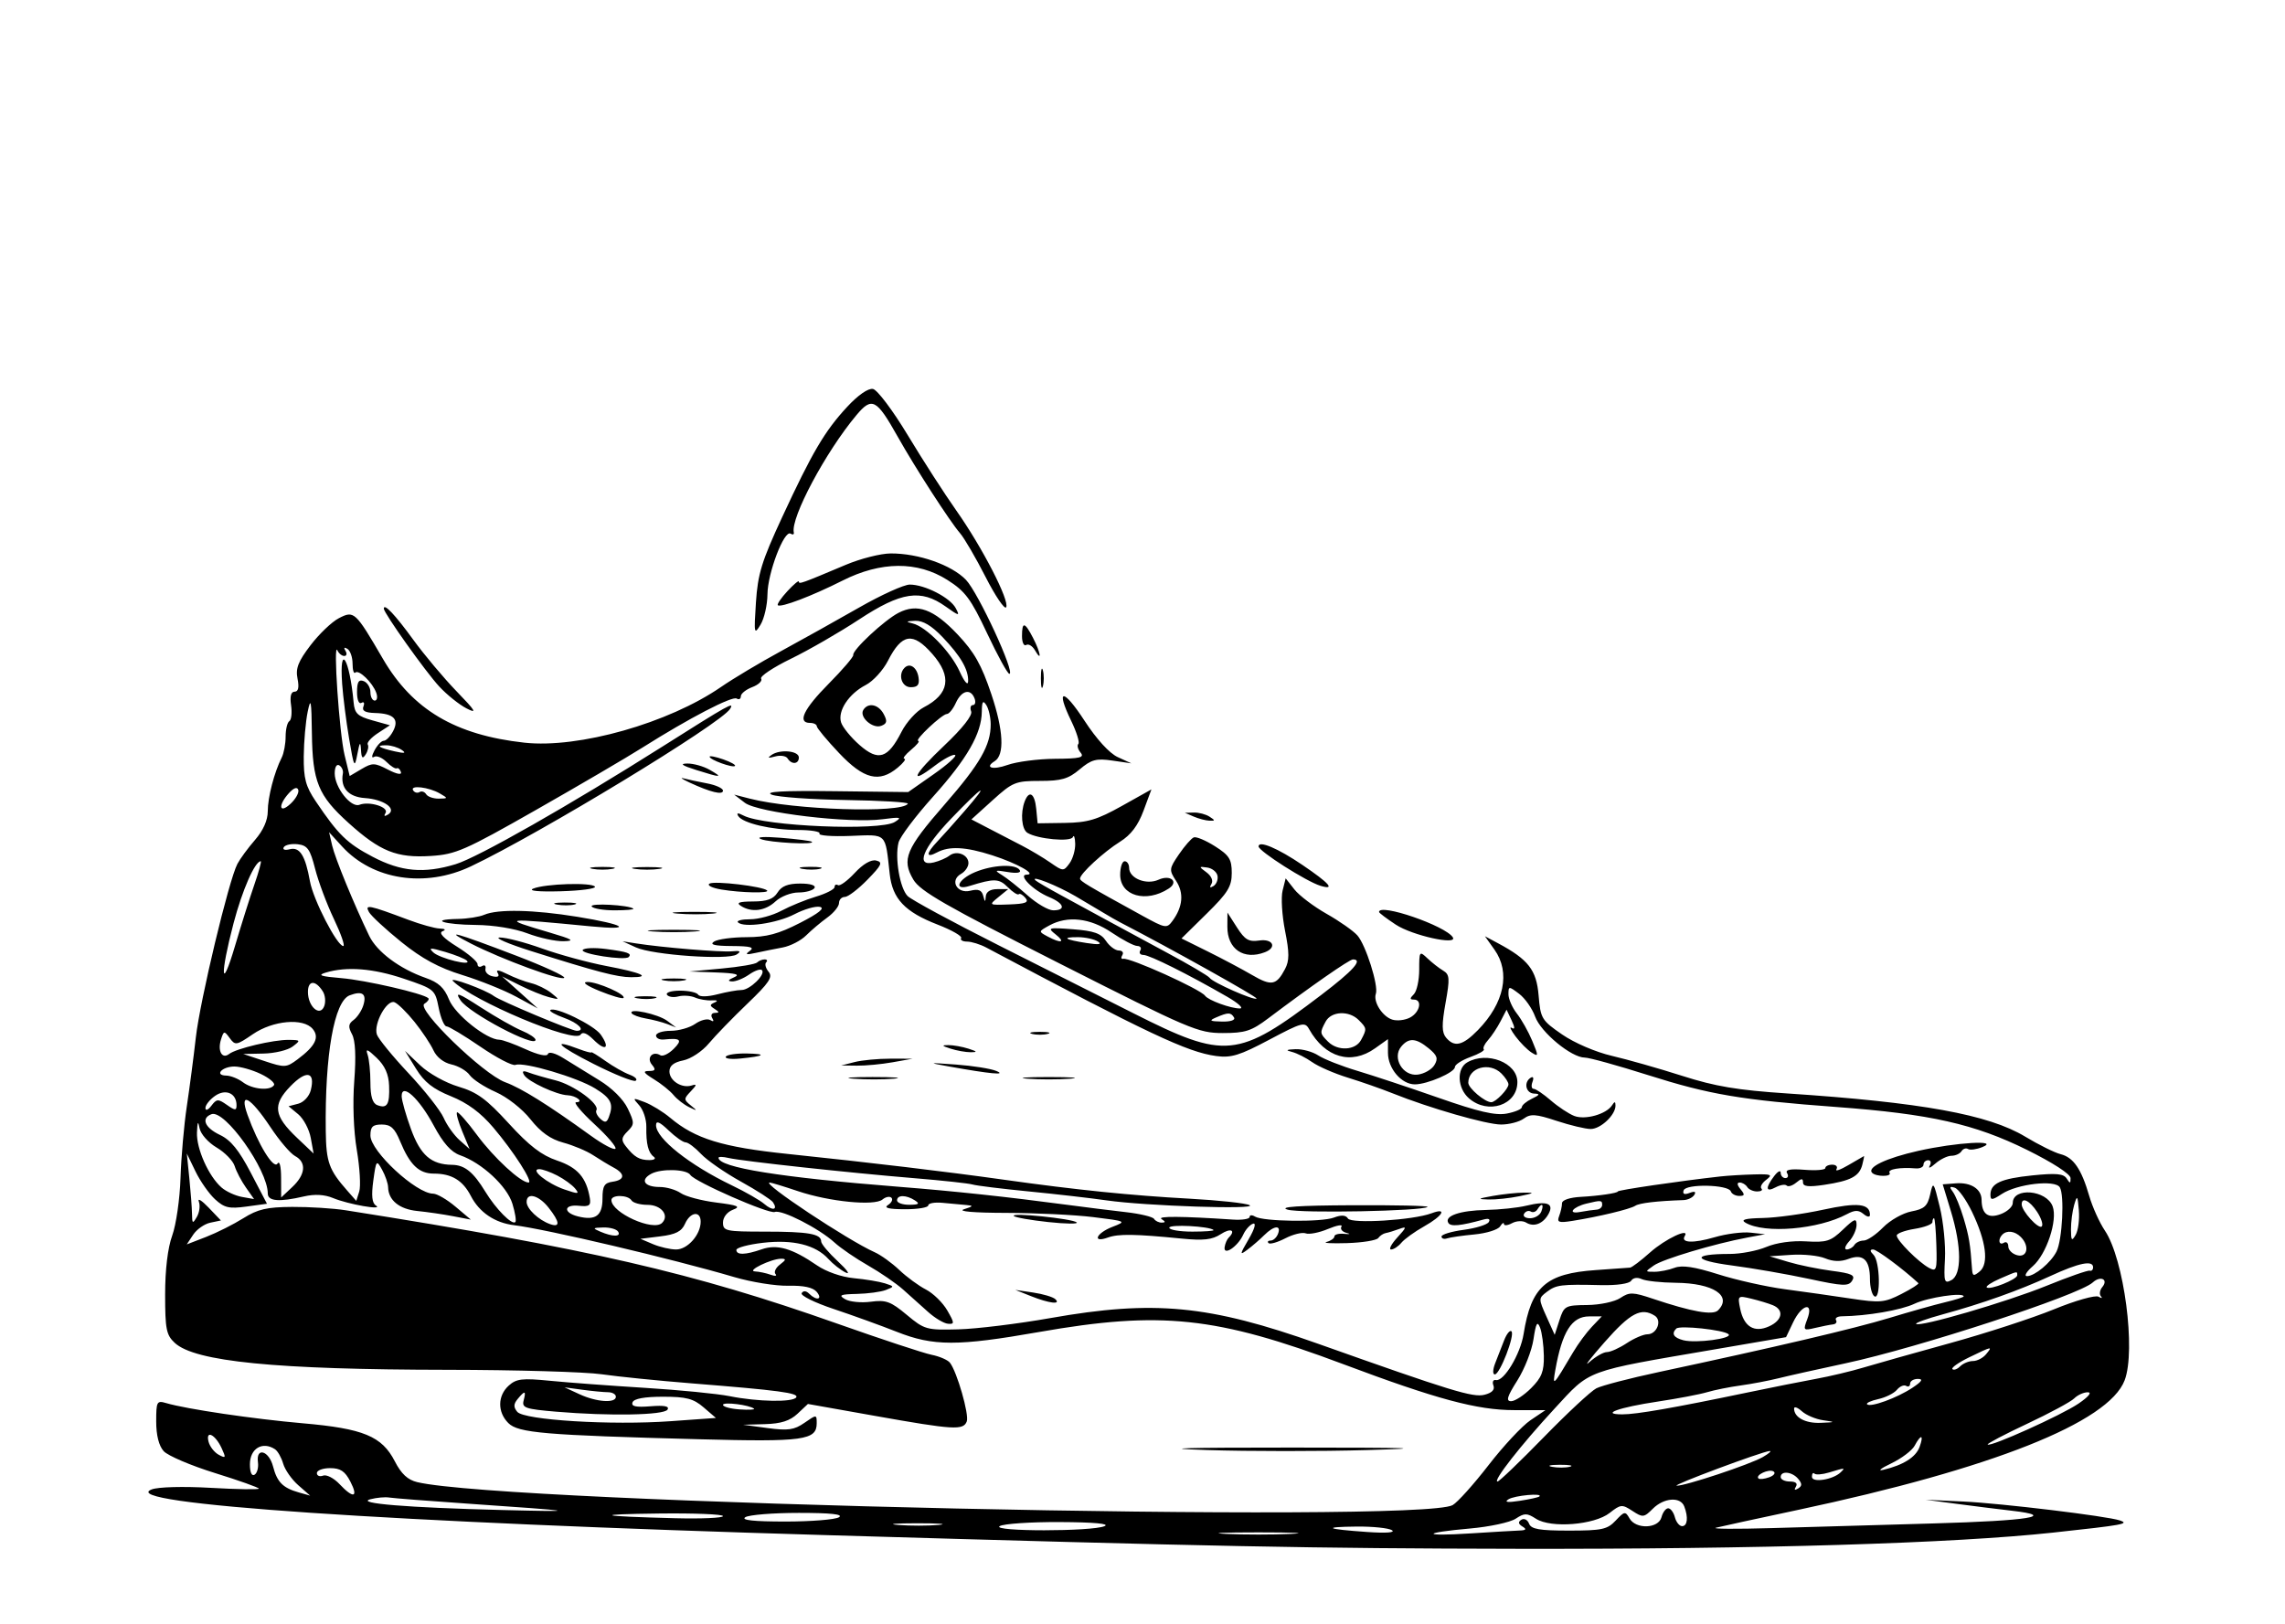 <svg id="svg" version="1.1" width="512" height="364" fill="#ffff" xmlns="http://www.w3.org/2000/svg"><path d="M189.834 91.163 C 184.795 96.600,182.021 101.306,175.252 115.905 C 170.670 125.787,169.803 128.608,169.382 135.000 C 168.918 142.037,168.982 142.346,170.408 140.000 C 171.245 138.625,171.945 135.558,171.965 133.185 C 172.004 128.427,175.707 118.701,177.142 119.588 C 177.641 119.896,177.967 119.778,177.866 119.324 C 177.131 116.025,185.021 101.240,191.892 93.041 C 195.391 88.864,196.382 89.381,201.156 97.867 C 205.120 104.911,212.829 116.850,215.126 119.500 C 216.079 120.600,218.651 125.009,220.841 129.298 C 223.030 133.588,225.102 136.644,225.444 136.090 C 226.301 134.705,220.092 122.644,214.291 114.425 C 211.656 110.691,206.769 103.106,203.431 97.568 C 200.064 91.982,196.582 87.351,195.608 87.163 C 194.544 86.958,192.273 88.531,189.834 91.163 M189.500 126.579 C 179.551 130.777,179.000 130.974,179.000 130.329 C 179.000 129.988,177.850 130.949,176.445 132.465 C 175.039 133.982,174.069 135.402,174.289 135.622 C 174.905 136.238,181.944 133.562,188.774 130.114 C 197.392 125.764,205.574 125.710,212.275 129.959 C 216.297 132.510,217.529 134.167,221.199 141.959 C 223.540 146.932,225.775 151.000,226.165 151.000 C 227.600 151.000,219.214 132.832,216.444 129.942 C 213.245 126.603,205.787 123.987,199.568 124.024 C 197.331 124.037,192.800 125.187,189.500 126.579 M192.500 136.149 C 187.550 138.978,179.675 143.373,175.000 145.916 C 170.325 148.458,164.287 152.065,161.583 153.932 C 149.819 162.052,129.651 167.769,117.500 166.428 C 102.021 164.721,92.447 159.050,85.809 147.657 C 79.612 137.023,79.340 136.773,75.922 138.540 C 74.362 139.347,71.511 142.070,69.586 144.591 C 66.808 148.230,66.205 149.777,66.668 152.088 C 67.060 154.050,66.846 155.000,66.012 155.000 C 65.200 155.000,64.927 156.050,65.220 158.044 C 65.465 159.718,65.292 161.320,64.833 161.603 C 64.375 161.886,64.000 163.448,64.000 165.073 C 64.000 166.698,63.605 168.809,63.123 169.764 C 61.450 173.074,60.000 178.657,60.000 181.786 C 60.000 183.810,58.983 186.101,57.147 188.215 C 55.577 190.022,53.798 192.444,53.193 193.597 C 51.266 197.271,44.820 224.198,43.880 232.500 C 43.382 236.900,42.467 243.875,41.847 248.000 C 41.227 252.125,40.598 259.325,40.449 264.000 C 40.299 268.675,39.462 274.469,38.589 276.876 C 37.587 279.634,37.000 284.517,37.000 290.087 C 37.000 297.833,37.264 299.168,39.145 300.920 C 43.667 305.134,61.735 306.920,100.307 306.966 C 115.601 306.985,131.126 307.434,134.807 307.965 C 138.488 308.495,147.575 309.414,155.000 310.005 C 174.515 311.560,179.018 312.162,178.417 313.135 C 177.712 314.275,169.776 314.137,163.500 312.876 C 160.750 312.324,152.200 311.483,144.500 311.008 C 136.800 310.532,127.233 309.820,123.240 309.426 C 117.009 308.810,115.698 308.963,113.990 310.509 C 111.478 312.782,111.438 316.438,113.899 318.899 C 116.114 321.114,121.960 321.610,156.706 322.530 C 180.069 323.148,183.000 322.747,183.000 318.935 C 183.000 316.962,182.970 316.961,180.250 318.851 C 177.960 320.442,176.580 320.638,172.000 320.022 L 166.500 319.282 171.436 319.141 C 175.003 319.039,177.017 318.393,178.702 316.810 L 181.033 314.620 196.266 317.328 C 213.707 320.428,215.850 320.555,216.624 318.537 C 217.202 317.032,214.433 307.385,212.845 305.371 C 212.356 304.749,210.508 303.952,208.738 303.598 C 206.969 303.244,197.417 300.089,187.511 296.586 C 155.332 285.210,132.114 279.856,77.473 271.216 C 74.708 270.779,69.308 270.439,65.473 270.461 C 59.807 270.493,57.754 270.969,54.518 273.000 C 52.327 274.375,48.580 276.257,46.190 277.183 L 41.845 278.865 43.292 276.683 C 44.088 275.482,45.810 274.275,47.119 274.000 L 49.500 273.500 46.721 270.593 C 45.193 268.994,44.218 268.404,44.555 269.282 C 44.892 270.160,44.693 271.693,44.114 272.689 C 43.172 274.308,43.057 274.235,43.022 272.000 C 43.000 270.625,42.730 267.025,42.422 264.000 L 41.861 258.500 43.799 262.500 C 44.864 264.700,46.840 267.515,48.188 268.755 C 50.267 270.667,51.341 270.915,55.230 270.382 L 59.820 269.753 56.200 262.824 C 53.542 257.734,51.708 255.481,49.291 254.334 C 45.871 252.711,45.000 250.598,47.375 249.686 C 50.341 248.548,60.000 262.134,60.000 267.445 C 60.000 269.197,62.549 269.406,68.118 268.111 C 70.499 267.558,72.722 267.681,74.618 268.472 C 78.014 269.888,86.072 271.300,84.244 270.159 C 83.359 269.606,83.182 267.952,83.646 264.570 C 84.277 259.959,84.357 259.861,85.617 262.133 C 86.338 263.435,86.945 265.201,86.965 266.059 C 87.031 268.975,89.491 270.976,93.500 271.376 C 95.700 271.595,99.300 272.119,101.500 272.541 L 105.500 273.307 102.059 270.404 C 100.166 268.807,97.916 267.497,97.059 267.494 C 93.252 267.480,83.000 257.980,83.000 254.467 C 83.000 252.489,83.506 252.000,85.551 252.000 C 87.557 252.000,88.433 252.801,89.651 255.750 C 91.842 261.057,93.871 263.000,97.221 263.000 C 101.201 263.000,103.696 264.511,105.510 268.020 C 107.410 271.693,110.874 274.033,115.194 274.561 C 122.422 275.445,150.609 282.087,164.500 286.180 C 168.350 287.315,173.810 288.192,176.634 288.129 C 180.079 288.052,182.175 288.506,183.006 289.507 C 184.421 291.213,182.962 291.562,181.313 289.913 C 180.638 289.238,180.000 289.190,179.632 289.787 C 179.305 290.315,182.517 291.908,186.769 293.326 C 191.021 294.744,197.398 297.051,200.940 298.452 C 209.133 301.694,214.547 301.702,232.803 298.500 C 260.103 293.711,272.540 295.026,301.000 305.708 C 321.889 313.548,331.003 316.000,339.260 316.000 L 346.296 316.000 342.934 318.265 C 341.085 319.511,336.855 324.043,333.535 328.337 C 330.214 332.630,326.597 336.656,325.498 337.284 C 318.235 341.435,113.602 336.900,93.500 332.143 C 91.359 331.636,89.917 330.298,88.462 327.466 C 85.574 321.846,81.431 320.134,67.861 318.951 C 56.806 317.987,41.796 315.770,37.250 314.430 C 35.138 313.807,35.000 314.060,35.000 318.555 C 35.000 321.634,35.599 324.005,36.679 325.198 C 37.602 326.218,42.777 328.426,48.179 330.104 C 53.581 331.782,58.000 333.353,58.000 333.595 C 58.000 333.837,53.163 333.757,47.250 333.418 C 41.085 333.063,35.434 333.212,34.000 333.766 C 25.704 336.972,87.071 341.135,185.000 344.009 C 272.154 346.566,293.899 346.996,340.000 347.076 C 394.454 347.169,437.693 345.863,460.000 343.451 C 475.828 341.740,477.236 341.484,475.000 340.722 C 472.152 339.751,448.475 336.887,440.000 336.487 L 431.500 336.087 438.500 337.013 C 442.350 337.522,447.869 338.211,450.764 338.543 C 461.135 339.734,454.658 340.788,433.260 341.393 C 421.292 341.732,404.975 342.202,397.000 342.437 C 389.025 342.673,383.400 342.635,384.500 342.353 C 385.600 342.072,393.899 340.269,402.942 338.348 C 446.366 329.121,472.481 318.755,476.068 309.320 C 478.629 302.585,475.935 282.158,471.646 275.782 C 470.432 273.977,468.850 270.475,468.133 268.000 C 466.383 261.968,464.598 259.367,461.711 258.642 C 460.389 258.310,456.815 256.539,453.770 254.705 C 445.538 249.748,430.544 247.030,400.416 245.032 C 389.308 244.296,384.342 243.463,376.916 241.089 C 371.737 239.434,364.652 237.419,361.172 236.611 C 357.561 235.772,352.776 233.716,350.026 231.821 C 345.429 228.652,345.187 228.251,344.757 223.078 C 344.282 217.350,342.458 215.011,335.613 211.351 L 332.727 209.807 334.863 212.808 C 338.493 217.906,337.077 224.783,331.148 230.849 C 327.752 234.323,325.876 234.761,324.013 232.516 C 323.058 231.365,323.033 229.622,323.903 224.766 C 324.896 219.222,324.833 218.385,323.351 217.500 C 322.429 216.950,320.849 215.713,319.838 214.750 C 318.068 213.064,318.000 213.158,318.000 217.300 C 318.000 219.665,317.460 222.140,316.800 222.800 C 315.867 223.733,315.867 224.000,316.800 224.000 C 318.758 224.000,318.166 226.841,315.962 228.020 C 314.841 228.620,313.041 228.830,311.961 228.488 C 309.743 227.784,307.658 224.496,308.288 222.695 C 308.920 220.887,306.030 211.754,304.153 209.628 C 303.244 208.598,300.135 206.416,297.245 204.780 C 294.356 203.143,291.111 200.685,290.036 199.318 L 288.080 196.832 287.390 199.583 C 287.010 201.096,287.257 205.139,287.938 208.567 C 288.923 213.522,288.924 215.282,287.939 217.150 C 286.001 220.827,284.903 221.027,280.556 218.493 C 278.325 217.193,273.854 214.817,270.620 213.214 L 264.739 210.299 270.370 204.758 C 275.138 200.065,276.000 198.666,276.000 195.623 C 276.000 192.560,275.446 191.677,272.250 189.648 C 270.188 188.339,268.050 187.439,267.500 187.649 C 266.950 187.859,265.454 189.564,264.175 191.437 C 261.951 194.695,261.923 194.953,263.535 197.414 C 265.314 200.128,265.040 203.197,262.739 206.343 C 261.448 208.108,261.156 208.058,255.945 205.194 C 243.443 198.323,242.016 197.471,242.008 196.876 C 241.994 195.804,247.338 190.884,250.978 188.617 C 253.401 187.107,254.994 185.001,256.229 181.676 L 258.001 176.901 251.367 180.612 C 245.832 183.707,243.717 184.337,238.616 184.411 L 232.500 184.500 232.187 181.250 C 231.853 177.785,230.606 176.978,229.607 179.582 C 228.606 182.190,228.919 185.832,230.213 186.632 C 232.476 188.030,239.919 188.729,240.392 187.587 C 240.640 186.989,240.878 187.651,240.921 189.059 C 240.964 190.466,240.388 192.454,239.640 193.477 C 238.320 195.283,238.198 195.279,235.390 193.326 C 233.801 192.221,230.925 190.503,229.000 189.509 C 227.075 188.516,223.737 186.785,221.583 185.664 L 217.666 183.626 222.430 179.313 C 226.898 175.268,227.555 175.000,233.020 175.000 C 237.829 175.000,239.384 174.548,241.922 172.412 C 244.546 170.204,245.623 169.915,249.249 170.442 L 253.500 171.059 250.455 169.664 C 248.588 168.809,245.704 165.650,243.000 161.500 C 238.228 154.175,236.471 154.210,240.029 161.559 C 241.239 164.059,241.956 166.377,241.623 166.710 C 241.290 167.043,241.519 167.920,242.131 168.658 C 243.044 169.758,242.005 170.008,236.372 170.044 C 232.593 170.068,227.813 170.690,225.750 171.426 C 222.444 172.606,220.512 172.038,222.871 170.580 C 225.127 169.185,224.858 163.675,222.138 155.580 C 219.910 148.949,218.321 146.139,214.546 142.151 C 209.177 136.481,205.533 135.154,201.323 137.337 C 198.131 138.992,190.938 145.699,191.189 146.786 C 191.279 147.179,188.799 150.078,185.677 153.229 C 180.066 158.891,178.586 162.000,181.500 162.000 C 182.325 162.000,183.009 162.338,183.020 162.750 C 183.030 163.162,185.274 165.863,188.005 168.750 C 193.560 174.622,197.000 175.482,201.139 172.033 C 202.438 170.952,203.113 170.052,202.639 170.033 C 202.166 170.015,202.841 169.115,204.139 168.033 C 205.438 166.952,206.167 166.052,205.759 166.033 C 204.730 165.987,211.092 160.000,212.170 160.000 C 212.650 160.000,213.555 158.875,214.182 157.500 C 215.455 154.705,217.486 154.219,218.362 156.500 C 218.678 157.325,218.515 158.000,218.000 158.000 C 217.485 158.000,217.309 158.642,217.610 159.427 C 217.950 160.311,215.657 163.218,211.570 167.084 C 204.636 173.642,203.472 176.166,209.502 171.566 C 211.459 170.074,213.479 168.999,213.991 169.177 C 214.504 169.354,212.353 171.300,209.212 173.500 L 203.500 177.500 187.000 177.300 C 175.420 177.160,171.221 177.393,172.919 178.081 C 174.250 178.620,181.738 179.160,189.561 179.280 C 197.383 179.401,203.619 179.775,203.418 180.111 C 202.117 182.292,177.888 181.509,168.000 178.967 L 164.500 178.067 166.900 179.901 C 169.790 182.109,190.428 184.572,197.775 183.585 C 201.803 183.044,202.205 183.135,200.500 184.199 C 197.202 186.257,171.237 185.163,166.629 182.772 C 165.341 182.103,164.963 182.131,165.415 182.863 C 166.413 184.478,172.873 185.988,178.809 185.994 C 181.729 185.997,183.894 186.363,183.620 186.807 C 183.345 187.250,186.462 187.484,190.546 187.325 C 198.854 187.003,198.323 186.489,199.356 195.848 C 199.971 201.417,202.742 204.349,210.079 207.194 C 213.254 208.425,215.633 209.785,215.366 210.216 C 215.100 210.647,215.696 211.003,216.691 211.006 C 217.686 211.010,219.625 211.611,221.000 212.342 C 257.271 231.632,266.046 235.774,272.493 236.648 C 275.866 237.105,277.752 236.526,284.404 232.995 C 291.745 229.098,292.381 228.929,293.325 230.616 C 296.906 237.016,302.765 238.728,308.096 234.932 L 311.000 232.864 311.000 235.932 C 311.000 239.455,314.025 243.000,317.032 243.000 C 319.822 243.000,326.000 240.324,326.000 239.116 C 326.000 238.573,327.564 237.564,329.475 236.873 C 331.386 236.182,332.735 235.402,332.473 235.139 C 332.210 234.877,332.640 233.950,333.429 233.079 C 334.217 232.208,335.472 230.318,336.219 228.879 L 337.576 226.263 338.695 228.633 C 339.466 230.268,339.479 230.796,338.736 230.337 C 338.143 229.970,338.523 230.827,339.579 232.240 C 340.636 233.653,342.259 235.287,343.186 235.873 C 344.754 236.863,344.764 236.679,343.325 233.235 C 342.474 231.199,340.928 228.453,339.889 227.132 C 338.850 225.811,338.000 223.870,338.000 222.818 C 338.000 220.968,338.077 220.964,340.387 222.703 C 341.700 223.691,343.313 225.987,343.972 227.805 C 345.253 231.341,352.103 237.000,355.102 237.000 C 356.092 237.000,362.437 238.755,369.202 240.899 C 383.086 245.301,390.069 246.486,411.500 248.074 C 432.471 249.628,442.470 251.880,454.211 257.692 C 459.973 260.545,463.932 263.110,463.946 264.000 C 463.966 265.256,463.825 265.273,463.084 264.102 C 462.392 263.009,460.710 262.856,455.393 263.401 C 448.324 264.125,446.000 265.198,446.000 267.737 C 446.000 269.015,446.366 268.990,448.545 267.563 C 451.995 265.302,460.464 264.324,461.538 266.062 C 462.619 267.810,462.101 277.918,460.800 280.470 C 459.527 282.968,455.954 285.948,454.194 285.978 C 453.476 285.990,454.054 284.987,455.479 283.750 C 458.561 281.073,461.095 273.447,459.936 270.338 C 458.556 266.636,451.000 266.006,451.000 269.592 C 451.000 270.394,449.800 271.506,448.333 272.064 C 445.479 273.149,444.046 272.089,444.015 268.872 C 443.993 266.451,441.615 264.921,438.270 265.176 L 435.305 265.402 437.145 271.451 C 439.545 279.342,439.588 285.614,437.250 286.869 C 435.665 287.720,435.529 287.276,435.805 282.154 C 435.973 279.044,435.455 273.800,434.653 270.500 C 433.260 264.766,433.164 264.640,432.491 267.659 C 431.908 270.274,431.186 270.930,428.298 271.472 C 426.379 271.832,423.517 273.448,421.938 275.063 C 420.359 276.678,418.404 278.000,417.593 278.000 C 416.782 278.000,415.840 278.450,415.500 279.000 C 415.160 279.550,414.389 280.000,413.786 280.000 C 413.183 280.000,413.435 279.177,414.345 278.171 C 415.255 277.165,416.000 275.506,416.000 274.484 C 416.000 272.908,415.535 273.071,412.933 275.563 C 410.216 278.164,409.273 278.464,404.683 278.184 C 401.548 277.993,398.031 278.487,395.782 279.434 C 393.737 280.295,390.062 281.000,387.614 281.000 C 378.991 281.000,379.204 282.420,388.000 283.574 C 392.675 284.187,400.458 285.540,405.296 286.579 C 413.014 288.238,414.205 288.288,415.015 286.985 C 415.773 285.765,414.957 285.372,410.451 284.784 C 407.433 284.390,403.060 283.495,400.732 282.796 L 396.500 281.525 401.396 281.202 C 404.089 281.024,407.494 281.376,408.962 281.984 C 410.763 282.730,412.465 282.774,414.189 282.118 C 417.465 280.873,419.000 282.315,419.000 286.641 C 419.000 288.424,419.450 290.160,420.000 290.500 C 421.450 291.396,421.262 282.662,419.800 281.200 C 418.981 280.381,418.951 280.000,419.705 280.000 C 420.551 280.000,426.435 284.374,429.847 287.539 C 430.038 287.716,428.328 288.812,426.048 289.975 C 422.252 291.912,421.295 291.999,414.701 291.001 C 410.741 290.402,404.094 289.459,399.930 288.906 C 395.767 288.352,389.033 286.845,384.967 285.555 C 379.660 283.873,376.910 283.464,375.222 284.106 C 373.928 284.598,371.899 285.000,370.712 285.000 C 368.566 285.000,368.565 284.993,370.578 283.583 C 372.621 282.152,384.131 278.713,391.500 277.333 L 395.500 276.584 392.218 276.226 C 390.412 276.029,386.801 276.494,384.192 277.259 C 379.436 278.653,376.545 278.545,377.495 277.008 C 378.739 274.995,373.140 277.631,369.747 280.655 C 367.683 282.495,365.658 284.031,365.247 284.068 C 364.836 284.106,361.400 284.352,357.611 284.614 C 346.383 285.394,343.095 288.301,341.391 298.957 C 340.666 303.493,336.965 309.641,335.188 309.262 C 334.574 309.131,334.322 309.675,334.627 310.470 C 334.994 311.426,334.314 312.134,332.625 312.558 C 330.022 313.211,325.227 311.742,295.375 301.140 C 270.890 292.445,258.600 291.266,235.342 295.377 C 228.106 296.656,218.837 297.792,214.745 297.900 C 207.599 298.089,207.142 297.960,203.169 294.641 C 199.589 291.650,198.510 291.256,195.135 291.709 C 192.991 291.996,190.396 291.743,189.368 291.146 C 187.815 290.244,188.258 290.044,192.000 289.960 C 194.475 289.905,197.400 289.508,198.500 289.078 C 200.440 288.319,200.433 288.275,198.266 287.586 C 197.038 287.195,193.909 286.677,191.314 286.433 C 188.549 286.174,185.125 284.981,183.047 283.551 C 177.512 279.745,174.124 278.761,170.683 279.961 C 167.016 281.239,165.000 281.288,165.000 280.098 C 165.000 279.602,167.679 278.885,170.954 278.505 C 177.694 277.723,182.764 278.976,185.618 282.130 C 186.641 283.261,188.383 284.626,189.489 285.164 C 190.595 285.702,189.813 284.580,187.750 282.670 C 185.688 280.759,184.000 278.750,184.000 278.205 C 184.000 276.500,181.146 276.000,171.418 276.000 C 162.617 276.000,162.000 275.867,162.000 273.968 C 162.000 272.779,162.933 271.583,164.250 271.086 C 166.068 270.400,165.347 270.092,160.500 269.483 C 157.200 269.069,153.612 268.116,152.527 267.365 C 151.443 266.614,149.332 266.000,147.837 266.000 C 144.367 266.000,143.355 264.416,145.940 263.032 C 148.199 261.823,153.878 261.994,154.683 263.295 C 155.616 264.806,172.268 272.111,173.606 271.598 C 175.163 271.000,183.529 275.281,187.000 278.451 C 188.375 279.707,191.750 282.018,194.500 283.585 C 197.250 285.153,200.779 287.575,202.342 288.968 C 203.905 290.361,206.434 292.625,207.962 294.000 C 209.490 295.375,211.487 296.565,212.400 296.644 C 213.910 296.775,213.896 296.502,212.246 293.644 C 211.248 291.915,209.097 289.813,207.466 288.973 C 205.835 288.133,203.150 286.162,201.500 284.592 C 199.850 283.022,197.369 281.234,195.986 280.619 C 190.005 277.957,170.484 265.000,172.455 265.000 C 172.789 265.000,175.643 265.869,178.795 266.931 C 185.831 269.301,195.937 270.297,197.742 268.799 C 198.460 268.203,199.362 268.029,199.745 268.412 C 200.128 268.795,199.780 269.527,198.971 270.039 C 197.954 270.682,199.120 270.974,202.750 270.985 C 205.637 270.993,208.000 270.602,208.000 270.116 C 208.000 269.630,209.463 269.376,211.250 269.552 C 213.037 269.728,215.400 269.946,216.500 270.036 C 218.192 270.174,218.114 270.321,216.000 270.987 C 214.473 271.468,218.171 271.784,225.500 271.799 C 232.100 271.812,240.875 272.241,245.000 272.751 C 252.416 273.669,252.463 273.694,249.250 274.938 C 245.600 276.351,244.647 278.623,248.250 277.323 C 250.605 276.473,254.314 276.526,264.787 277.561 C 269.672 278.043,271.623 277.822,273.537 276.568 C 275.768 275.106,277.005 275.662,275.304 277.362 C 274.922 277.745,274.515 278.697,274.400 279.477 C 274.099 281.533,277.362 279.349,278.567 276.688 C 279.080 275.556,280.071 274.447,280.769 274.225 C 281.524 273.984,281.134 275.377,279.806 277.660 C 277.752 281.193,277.730 281.383,279.537 280.030 C 280.616 279.222,282.305 277.759,283.289 276.780 C 285.471 274.609,287.146 274.457,286.362 276.500 C 286.045 277.325,285.309 278.000,284.726 278.000 C 284.144 278.000,283.925 278.258,284.240 278.574 C 284.556 278.889,286.247 278.407,287.997 277.501 C 289.748 276.596,291.804 276.094,292.566 276.387 C 293.328 276.679,295.578 276.239,297.566 275.408 C 299.555 274.577,300.909 274.338,300.576 274.877 C 300.243 275.416,300.765 276.052,301.735 276.291 C 302.706 276.529,302.488 276.624,301.250 276.501 C 300.012 276.378,299.000 276.632,299.000 277.065 C 299.000 277.499,298.212 278.060,297.250 278.312 C 296.288 278.565,298.346 278.683,301.824 278.575 C 305.302 278.468,308.452 277.957,308.824 277.440 C 309.196 276.923,309.950 276.421,310.500 276.324 C 311.050 276.227,312.400 275.818,313.500 275.414 C 315.282 274.760,315.235 274.970,313.076 277.340 C 311.742 278.803,311.125 280.000,311.703 280.000 C 312.282 280.000,313.319 279.321,314.008 278.491 C 314.696 277.661,317.001 276.003,319.130 274.807 C 323.325 272.449,324.394 270.526,320.750 271.894 C 316.633 273.438,302.803 274.300,302.036 273.059 C 301.557 272.283,300.556 272.218,298.880 272.855 C 296.077 273.921,283.030 273.754,281.209 272.629 C 280.544 272.218,280.000 272.258,280.000 272.717 C 280.000 273.177,278.313 273.440,276.250 273.302 C 264.784 272.536,259.181 272.496,260.271 273.189 C 261.189 273.772,261.199 273.973,260.309 273.985 C 259.654 273.993,258.880 273.616,258.590 273.146 C 258.300 272.676,255.461 271.996,252.281 271.635 C 249.101 271.275,243.125 270.529,239.000 269.978 C 225.771 268.213,213.804 266.930,201.500 265.959 C 174.880 263.858,161.000 261.626,161.000 259.446 C 161.000 259.180,162.012 259.202,163.250 259.496 C 166.229 260.203,190.588 262.853,204.906 264.028 C 211.179 264.543,217.029 265.179,217.906 265.440 C 218.783 265.702,224.450 266.401,230.500 266.992 C 236.550 267.584,244.425 268.489,248.000 269.003 C 256.674 270.250,281.899 271.094,280.000 270.073 C 279.175 269.630,273.133 268.976,266.574 268.619 C 253.505 267.909,241.129 266.645,225.000 264.374 C 212.107 262.559,194.994 260.518,176.500 258.591 C 161.839 257.063,155.761 255.194,150.184 250.501 C 148.586 249.156,146.000 247.570,144.437 246.976 C 141.732 245.947,141.674 245.983,143.238 247.710 C 144.141 248.708,144.855 250.869,144.824 252.512 C 144.753 256.336,145.246 258.313,146.500 259.235 C 147.050 259.639,146.600 259.969,145.500 259.969 C 143.274 259.969,142.114 259.286,140.215 256.856 C 139.150 255.492,139.218 254.925,140.614 253.529 C 142.180 251.963,142.183 251.607,140.657 248.406 C 139.669 246.336,137.122 243.812,134.258 242.066 C 131.641 240.471,128.063 238.266,126.306 237.166 C 124.440 235.998,122.967 235.598,122.765 236.204 C 122.556 236.831,120.578 236.402,117.765 235.121 C 115.204 233.954,112.570 233.000,111.910 233.000 C 109.049 233.000,101.953 227.341,100.612 223.989 C 99.552 221.339,98.261 220.147,95.353 219.134 C 89.569 217.119,84.455 213.301,82.725 209.707 C 79.274 202.537,75.080 192.320,74.430 189.500 L 73.739 186.500 76.660 189.696 C 83.527 197.208,95.244 199.018,105.500 194.151 C 120.955 186.818,161.549 162.156,163.583 158.866 C 164.651 157.137,163.377 157.846,148.422 167.307 C 127.693 180.419,107.074 192.148,102.091 193.661 C 95.008 195.812,89.872 195.352,83.492 191.996 C 77.752 188.976,75.819 187.092,70.754 179.575 C 68.493 176.220,68.018 174.440,68.062 169.500 C 68.091 166.200,68.488 161.700,68.943 159.500 C 69.637 156.142,69.788 156.911,69.885 164.282 C 70.028 175.184,71.288 178.271,78.106 184.423 C 85.191 190.814,88.902 192.303,96.541 191.816 C 102.129 191.461,104.150 190.576,120.077 181.515 C 129.660 176.063,140.425 169.757,144.000 167.501 C 154.378 160.951,164.056 155.916,165.067 156.541 C 165.580 156.858,166.000 156.630,166.000 156.034 C 166.000 155.438,167.152 154.512,168.560 153.977 C 169.968 153.442,170.863 152.587,170.548 152.078 C 170.233 151.568,173.244 149.561,177.238 147.617 C 181.232 145.673,188.100 141.714,192.500 138.819 C 201.914 132.625,206.334 131.959,211.866 135.902 C 214.932 138.088,215.135 138.121,214.150 136.281 C 212.881 133.909,207.202 130.999,203.849 131.002 C 202.557 131.004,197.450 133.320,192.500 136.149 M86.000 136.393 C 86.000 137.384,95.364 150.542,98.413 153.835 C 100.111 155.670,102.850 157.872,104.500 158.729 C 106.996 160.025,106.623 159.381,102.281 154.894 C 99.411 151.927,95.050 146.730,92.589 143.344 C 88.500 137.720,86.000 135.082,86.000 136.393 M211.179 142.750 C 215.272 147.032,217.031 150.070,216.929 152.684 C 216.889 153.729,216.087 152.801,215.043 150.500 C 213.015 146.032,207.554 140.443,204.500 139.711 C 202.882 139.323,202.986 139.210,205.047 139.116 C 206.779 139.037,208.741 140.199,211.179 142.750 M229.000 142.559 C 229.000 143.966,229.422 144.857,229.939 144.538 C 230.455 144.219,231.341 144.755,231.908 145.729 C 233.528 148.511,233.172 146.233,231.474 142.950 C 229.602 139.329,229.000 139.234,229.000 142.559 M208.896 146.535 C 213.358 151.616,212.730 155.537,206.980 158.510 C 205.352 159.352,203.114 161.817,202.007 163.987 C 198.941 169.995,196.823 170.662,192.594 166.949 C 190.670 165.259,188.812 162.983,188.465 161.889 C 187.649 159.319,190.187 155.472,194.000 153.500 C 195.639 152.652,197.873 150.210,198.963 148.072 C 202.087 141.949,204.537 141.570,208.896 146.535 M77.142 147.000 C 77.679 147.000,77.797 146.480,77.405 145.845 C 76.962 145.130,77.130 144.962,77.845 145.405 C 78.480 145.797,79.000 147.291,79.000 148.726 C 79.000 150.160,79.273 151.060,79.606 150.727 C 80.376 149.957,83.480 152.943,84.309 155.250 C 84.654 156.213,84.501 157.000,83.969 157.000 C 83.436 157.000,83.000 156.148,83.000 155.107 C 83.000 154.066,82.325 152.955,81.500 152.638 C 80.370 152.205,80.000 152.810,80.000 155.090 C 80.000 156.831,80.420 157.858,80.989 157.507 C 81.532 157.171,81.736 157.525,81.440 158.295 C 81.054 159.302,81.793 159.718,84.089 159.783 C 88.248 159.902,89.500 161.198,88.057 163.893 C 87.437 165.052,86.511 166.000,86.000 166.000 C 85.489 166.000,84.560 166.954,83.935 168.121 C 83.263 169.378,83.215 169.985,83.820 169.611 C 84.380 169.265,85.630 169.773,86.598 170.741 C 87.566 171.708,88.603 172.354,88.904 172.175 C 89.204 171.996,89.624 172.371,89.836 173.008 C 90.070 173.709,88.926 173.496,86.940 172.469 C 83.939 170.917,83.429 170.906,81.005 172.338 L 78.354 173.904 77.209 169.202 C 76.032 164.363,74.608 143.513,75.608 145.750 C 75.915 146.438,76.606 147.000,77.142 147.000 M76.666 153.250 C 76.871 156.137,77.570 161.650,78.220 165.500 C 79.317 171.999,79.450 172.250,80.069 169.000 C 80.589 166.273,80.769 166.052,80.884 168.000 C 80.997 169.930,81.240 170.169,81.949 169.048 C 82.455 168.249,82.658 167.256,82.402 166.842 C 82.146 166.427,83.159 165.287,84.653 164.308 L 87.370 162.528 83.435 161.430 C 80.115 160.503,79.459 159.876,79.236 157.416 C 78.347 147.600,75.995 143.787,76.666 153.250 M202.688 149.646 C 201.147 151.186,202.040 154.000,204.070 154.000 C 205.625 154.000,206.060 153.461,205.820 151.828 C 205.488 149.573,203.880 148.453,202.688 149.646 M233.232 152.000 C 233.232 153.925,233.438 154.713,233.689 153.750 C 233.941 152.787,233.941 151.213,233.689 150.250 C 233.438 149.287,233.232 150.075,233.232 152.000 M221.985 162.282 C 222.011 166.983,219.616 171.159,211.666 180.277 C 202.964 190.258,201.989 192.596,204.647 197.106 C 206.183 199.714,211.770 202.921,237.344 215.876 C 266.623 230.707,268.483 231.500,273.996 231.500 C 279.006 231.500,280.400 231.050,284.152 228.224 C 293.779 220.971,302.360 215.000,303.157 215.000 C 305.468 215.000,303.265 217.470,296.066 222.950 C 277.324 237.217,274.603 237.484,254.000 227.084 C 247.675 223.891,234.039 217.015,223.698 211.802 C 213.357 206.590,204.210 201.639,203.372 200.800 C 201.630 199.058,200.471 192.241,201.334 188.810 C 201.654 187.540,205.146 182.900,209.095 178.500 C 216.712 170.014,219.932 164.399,219.993 159.500 C 220.022 157.191,220.254 156.846,221.000 158.000 C 221.533 158.825,221.976 160.752,221.985 162.282 M193.441 159.096 C 192.468 160.671,195.545 163.389,197.466 162.652 C 198.754 162.157,198.865 161.616,198.008 160.015 C 196.834 157.821,194.517 157.355,193.441 159.096 M90.000 168.046 C 91.095 168.787,90.691 168.880,88.500 168.390 C 84.823 167.567,84.025 166.995,86.583 167.015 C 87.638 167.024,89.175 167.487,90.000 168.046 M172.875 169.179 C 171.890 169.861,172.114 169.959,173.666 169.525 C 174.857 169.191,176.121 169.387,176.475 169.959 C 177.366 171.401,179.000 171.265,178.999 169.750 C 178.998 168.241,174.796 167.849,172.875 169.179 M159.000 169.577 C 159.000 170.252,164.195 172.139,164.690 171.644 C 164.917 171.417,163.729 170.753,162.051 170.168 C 160.373 169.583,159.000 169.317,159.000 169.577 M76.830 173.325 C 76.224 176.526,78.072 178.596,81.753 178.840 C 86.012 179.122,89.010 181.258,86.941 182.536 C 86.144 183.029,85.943 182.901,86.386 182.184 C 87.195 180.875,82.778 179.487,80.539 180.347 C 78.628 181.080,75.000 176.469,75.000 173.306 C 75.000 171.903,75.432 171.149,76.027 171.516 C 76.591 171.865,76.953 172.679,76.830 173.325 M156.000 172.552 C 161.607 174.318,162.164 174.309,159.000 172.500 C 157.625 171.714,155.375 171.085,154.000 171.102 C 152.226 171.125,152.807 171.546,156.000 172.552 M154.500 175.362 C 159.208 177.545,162.000 178.221,162.000 177.179 C 162.000 176.653,160.393 175.921,158.429 175.553 C 156.465 175.184,154.102 174.678,153.179 174.427 C 152.256 174.176,152.850 174.597,154.500 175.362 M65.108 180.114 C 62.560 182.488,62.237 180.501,64.724 177.752 C 65.813 176.550,66.590 176.271,66.833 176.998 C 67.044 177.631,66.268 179.033,65.108 180.114 M98.555 177.811 C 100.429 178.898,100.420 178.940,98.309 178.970 C 97.104 178.986,95.835 178.543,95.490 177.984 C 95.144 177.425,94.474 177.207,94.000 177.500 C 93.526 177.793,92.880 177.615,92.564 177.104 C 91.804 175.874,96.087 176.379,98.555 177.811 M216.130 181.750 C 213.861 184.363,211.104 187.447,210.002 188.605 C 207.464 191.274,207.434 192.374,209.934 191.035 C 212.684 189.564,216.342 189.749,222.312 191.663 C 227.855 193.441,232.432 196.000,230.068 196.000 C 227.971 196.000,231.506 199.553,235.072 201.030 C 238.437 202.424,238.931 204.000,236.003 204.000 C 234.904 204.000,232.317 202.495,230.253 200.656 C 228.189 198.817,225.600 196.762,224.500 196.089 C 222.730 195.007,222.879 194.930,225.800 195.418 C 227.841 195.760,228.867 195.594,228.491 194.985 C 227.600 193.544,222.456 193.783,218.468 195.449 C 214.593 197.068,213.563 199.679,217.250 198.536 C 222.798 196.816,223.851 196.851,225.819 198.819 C 226.927 199.927,228.032 200.635,228.274 200.393 C 228.517 200.150,229.192 200.526,229.775 201.229 C 230.606 202.230,229.828 202.543,226.167 202.678 C 221.530 202.849,221.514 202.839,223.706 201.050 L 225.913 199.250 223.456 199.250 C 221.903 199.250,220.957 199.848,220.884 200.875 C 220.786 202.241,220.695 202.221,220.311 200.749 C 219.972 199.455,219.223 199.157,217.436 199.605 C 214.434 200.359,212.735 197.287,215.346 195.827 C 216.255 195.317,217.000 194.234,217.000 193.419 C 217.000 191.524,214.350 190.483,212.737 191.744 C 212.057 192.276,210.488 192.959,209.250 193.262 C 205.070 194.285,206.726 190.112,213.159 183.413 C 220.391 175.882,222.016 174.972,216.130 181.750 M267.500 183.000 C 268.600 183.473,270.175 183.884,271.000 183.914 C 272.333 183.963,272.333 183.862,271.000 183.000 C 270.175 182.467,268.600 182.055,267.500 182.086 L 265.500 182.141 267.500 183.000 M170.500 188.038 C 172.435 188.833,182.759 189.373,181.917 188.635 C 181.688 188.435,178.575 188.034,175.000 187.744 C 171.183 187.435,169.326 187.556,170.500 188.038 M70.606 194.687 C 71.332 197.540,73.226 202.602,74.815 205.937 C 76.403 209.272,77.352 212.000,76.925 212.000 C 75.538 212.000,70.185 201.615,69.451 197.500 C 68.418 191.712,67.163 189.724,64.913 190.313 C 63.829 190.596,63.256 190.395,63.593 189.849 C 63.921 189.319,65.335 189.024,66.737 189.193 C 68.892 189.453,69.488 190.299,70.606 194.687 M282.009 189.683 C 282.020 190.735,292.765 197.569,295.875 198.502 C 299.287 199.525,297.945 197.975,291.826 193.824 C 286.311 190.083,281.994 188.262,282.009 189.683 M191.520 195.623 C 189.881 197.389,188.194 198.620,187.770 198.358 C 187.347 198.096,187.000 198.287,187.000 198.783 C 187.000 199.278,185.120 200.247,182.822 200.935 C 180.524 201.624,177.043 203.045,175.087 204.093 C 173.130 205.142,169.985 206.000,168.098 206.000 C 166.211 206.000,164.979 206.312,165.361 206.694 C 166.656 207.990,174.089 206.922,178.014 204.876 C 180.164 203.755,182.727 203.013,183.711 203.226 C 184.920 203.488,183.483 204.649,179.279 206.807 C 174.420 209.301,171.791 210.003,167.279 210.015 C 164.100 210.024,160.825 210.467,160.000 211.000 C 158.930 211.692,160.076 211.978,164.000 212.000 C 168.170 212.023,169.137 212.288,168.000 213.096 C 166.854 213.910,167.177 214.013,169.367 213.533 C 170.943 213.186,173.643 212.643,175.367 212.324 C 177.090 212.005,179.458 210.789,180.629 209.622 C 181.799 208.455,183.937 206.649,185.379 205.610 C 186.820 204.570,188.000 203.108,188.000 202.360 C 188.000 201.612,188.584 201.000,189.297 201.000 C 190.010 201.000,192.292 199.261,194.368 197.135 C 197.584 193.841,197.873 193.207,196.321 192.841 C 195.185 192.573,193.379 193.620,191.520 195.623 M56.988 198.250 C 55.987 201.137,54.036 207.325,52.653 212.000 C 49.513 222.616,49.265 218.556,52.339 206.872 C 54.289 199.464,57.125 193.000,58.427 193.000 C 58.636 193.000,57.989 195.363,56.988 198.250 M251.000 196.021 C 251.000 200.763,256.812 202.418,261.878 199.121 C 264.215 197.600,262.273 195.919,259.591 197.141 C 256.852 198.389,253.000 196.825,253.000 194.465 C 253.000 193.659,252.550 193.000,252.000 193.000 C 251.450 193.000,251.000 194.360,251.000 196.021 M132.750 194.706 C 133.988 194.944,136.012 194.944,137.250 194.706 C 138.488 194.467,137.475 194.272,135.000 194.272 C 132.525 194.272,131.512 194.467,132.750 194.706 M142.250 194.716 C 143.762 194.945,146.238 194.945,147.750 194.716 C 149.262 194.487,148.025 194.300,145.000 194.300 C 141.975 194.300,140.738 194.487,142.250 194.716 M179.762 194.707 C 181.006 194.946,182.806 194.937,183.762 194.687 C 184.718 194.437,183.700 194.241,181.500 194.252 C 179.300 194.263,178.518 194.468,179.762 194.707 M272.805 196.251 C 272.973 197.110,272.566 198.150,271.901 198.561 C 271.108 199.051,270.951 198.888,271.446 198.088 C 271.889 197.371,271.436 196.301,270.350 195.497 C 268.572 194.180,268.577 194.137,270.500 194.408 C 271.600 194.562,272.637 195.392,272.805 196.251 M158.974 198.016 C 158.354 198.400,159.568 198.998,161.673 199.346 C 166.120 200.080,172.541 200.207,171.881 199.547 C 170.967 198.634,160.067 197.341,158.974 198.016 M241.000 200.841 C 243.475 202.289,246.400 204.025,247.500 204.697 C 248.600 205.370,250.186 206.276,251.025 206.710 C 262.557 212.682,281.864 223.470,281.561 223.773 C 281.050 224.283,271.737 220.171,271.035 219.125 C 270.741 218.687,266.450 216.156,261.500 213.501 C 256.550 210.847,250.475 207.563,248.000 206.204 C 245.525 204.845,241.025 202.394,238.000 200.759 C 234.975 199.123,232.275 197.553,232.000 197.268 C 230.790 196.017,236.907 198.446,241.000 200.841 M119.481 199.132 C 118.271 199.634,120.672 199.865,125.651 199.727 C 130.133 199.602,133.581 199.140,133.311 198.701 C 132.697 197.699,122.148 198.028,119.481 199.132 M174.232 200.000 C 173.305 201.484,171.889 202.004,168.742 202.015 C 165.635 202.027,164.901 202.290,166.000 203.000 C 168.399 204.550,171.455 204.157,173.770 202.000 C 174.950 200.900,177.259 200.000,178.899 200.000 C 180.540 200.000,182.160 199.550,182.500 199.000 C 182.871 198.400,181.591 198.000,179.300 198.000 C 176.564 198.000,175.127 198.567,174.232 200.000 M124.762 202.707 C 126.006 202.946,127.806 202.937,128.762 202.687 C 129.718 202.437,128.700 202.241,126.500 202.252 C 124.300 202.263,123.518 202.468,124.762 202.707 M132.577 203.125 C 132.875 203.606,135.191 204.000,137.726 204.000 C 140.260 204.000,142.146 203.835,141.917 203.633 C 140.974 202.803,132.079 202.319,132.577 203.125 M82.675 204.384 C 83.163 205.256,86.435 208.284,89.945 211.113 C 94.568 214.838,98.325 216.872,103.572 218.491 C 107.556 219.720,112.995 221.908,115.658 223.354 L 120.500 225.981 116.500 222.394 L 112.500 218.807 116.500 220.811 C 118.700 221.914,121.625 223.105,123.000 223.460 C 125.438 224.087,125.450 224.064,123.500 222.508 C 122.400 221.631,120.375 220.645,119.000 220.316 C 117.625 219.988,115.213 219.070,113.640 218.277 C 111.794 217.346,111.038 217.253,111.508 218.014 C 111.992 218.797,111.610 219.056,110.368 218.787 C 109.341 218.564,108.624 217.812,108.775 217.116 C 108.926 216.421,108.588 216.136,108.025 216.485 C 107.461 216.833,107.000 216.642,107.000 216.061 C 107.000 215.479,104.920 213.709,102.377 212.126 C 99.390 210.267,98.240 209.056,99.127 208.703 C 100.003 208.355,99.776 208.129,98.500 208.078 C 97.400 208.035,94.250 207.155,91.500 206.123 C 82.577 202.775,81.675 202.597,82.675 204.384 M108.500 205.000 C 107.400 205.473,104.737 205.891,102.583 205.930 C 95.957 206.049,99.465 207.216,106.627 207.276 C 110.613 207.309,115.339 208.081,118.194 209.166 C 120.849 210.175,124.479 210.966,126.261 210.924 C 128.914 210.861,128.352 210.508,123.158 208.976 C 112.100 205.714,112.420 205.667,132.500 207.600 C 142.095 208.523,140.165 207.200,129.358 205.446 C 119.565 203.856,111.560 203.685,108.500 205.000 M151.776 204.733 C 154.128 204.945,157.728 204.942,159.776 204.727 C 161.824 204.512,159.900 204.339,155.500 204.343 C 151.100 204.346,149.424 204.522,151.776 204.733 M309.000 204.367 C 309.000 204.569,310.688 205.846,312.750 207.205 C 316.428 209.628,326.681 211.911,325.532 210.051 C 323.934 207.466,309.000 202.332,309.000 204.367 M275.017 207.679 C 274.990 212.693,278.688 215.208,283.418 213.393 C 286.199 212.326,285.232 210.312,282.156 210.764 C 279.805 211.109,278.940 210.601,277.172 207.841 L 275.034 204.500 275.017 207.679 M249.100 208.982 C 251.520 210.622,254.089 211.972,254.809 211.982 C 255.529 211.992,255.840 212.450,255.500 213.000 C 255.160 213.550,255.489 214.000,256.230 214.000 C 257.568 214.000,266.344 218.386,275.000 223.380 C 277.475 224.808,278.742 225.981,277.815 225.988 C 275.781 226.002,270.744 224.163,270.020 223.140 C 268.982 221.674,253.149 214.530,251.676 214.863 C 251.222 214.966,251.136 214.588,251.485 214.025 C 251.833 213.461,251.471 213.000,250.681 213.000 C 249.891 213.000,248.601 212.032,247.815 210.848 C 246.693 209.158,245.112 208.600,240.443 208.244 C 234.896 207.821,234.633 207.896,236.500 209.364 C 238.833 211.198,237.806 211.501,234.766 209.875 C 232.667 208.752,232.668 208.748,235.082 207.410 C 239.186 205.137,244.265 205.706,249.100 208.982 M146.250 208.735 C 148.863 208.941,153.137 208.941,155.750 208.735 C 158.363 208.529,156.225 208.360,151.000 208.360 C 145.775 208.360,143.637 208.529,146.250 208.735 M105.500 211.436 C 112.390 214.973,125.921 219.936,126.430 219.114 C 126.659 218.742,121.819 216.515,115.674 214.165 C 101.819 208.867,99.043 208.122,105.500 211.436 M119.000 213.128 C 133.821 217.811,138.273 218.975,141.417 218.988 C 146.067 219.007,143.797 217.981,135.851 216.473 C 131.808 215.705,125.350 213.947,121.500 212.565 C 117.650 211.182,113.375 210.068,112.000 210.089 C 110.625 210.109,113.775 211.477,119.000 213.128 M246.000 210.987 C 247.021 211.638,246.224 211.748,243.500 211.330 C 238.557 210.572,237.715 209.995,241.583 210.015 C 243.188 210.024,245.175 210.461,246.000 210.987 M142.500 212.310 C 146.227 214.014,163.100 215.199,165.065 213.894 C 166.143 213.179,165.878 213.002,164.000 213.182 C 161.541 213.418,148.379 212.333,142.500 211.409 L 139.500 210.938 142.500 212.310 M104.611 215.277 C 105.935 216.602,98.546 214.788,97.096 213.433 C 95.934 212.347,96.399 212.329,99.779 213.327 C 102.028 213.991,104.202 214.868,104.611 215.277 M130.569 212.889 C 130.028 213.765,140.027 215.307,140.858 214.476 C 141.670 213.663,140.663 213.303,135.794 212.666 C 133.205 212.327,130.854 212.428,130.569 212.889 M169.646 215.687 C 169.268 216.065,165.705 216.674,161.729 217.041 L 154.500 217.707 160.500 217.924 C 164.868 218.082,165.956 218.374,164.500 219.000 C 163.120 219.593,162.973 219.881,164.027 219.930 C 164.868 219.968,166.584 219.279,167.842 218.398 C 169.100 217.517,170.397 217.064,170.725 217.392 C 171.648 218.315,168.018 221.863,166.158 221.856 C 165.246 221.852,162.810 222.287,160.745 222.821 C 158.550 223.388,156.759 223.419,156.436 222.896 C 156.131 222.403,154.307 222.000,152.382 222.000 C 150.457 222.000,149.134 222.408,149.442 222.906 C 149.750 223.404,150.895 223.579,151.986 223.293 C 153.077 223.008,154.764 223.119,155.735 223.541 C 156.706 223.962,158.400 224.250,159.500 224.179 C 160.718 224.101,160.967 224.284,160.137 224.647 C 158.986 225.149,158.986 225.377,160.137 226.106 C 161.218 226.791,161.229 226.973,160.191 226.985 C 159.458 226.993,159.196 227.508,159.595 228.155 C 160.037 228.869,159.870 229.038,159.156 228.597 C 158.522 228.205,157.003 228.585,155.779 229.442 C 154.556 230.299,152.080 231.000,150.277 231.000 C 148.475 231.000,147.000 231.478,147.000 232.063 C 147.000 232.647,147.787 233.046,148.750 232.948 C 152.524 232.564,152.993 233.007,150.964 235.036 C 149.843 236.157,148.493 236.805,147.964 236.477 C 146.243 235.414,144.788 237.039,146.074 238.589 C 147.011 239.718,146.871 240.001,145.372 240.004 C 143.950 240.007,144.221 240.448,146.500 241.842 C 148.150 242.850,150.138 244.448,150.918 245.393 C 151.698 246.337,153.273 247.559,154.418 248.110 C 156.297 249.013,156.333 248.975,154.793 247.726 C 153.184 246.422,153.184 246.240,154.793 244.551 C 156.143 243.135,156.186 242.862,155.000 243.245 C 152.788 243.960,150.000 242.200,150.000 240.090 C 150.000 238.835,150.980 238.054,153.083 237.633 C 154.796 237.291,157.351 235.599,158.833 233.825 C 160.300 232.070,164.183 228.065,167.461 224.924 C 172.356 220.237,173.208 218.955,172.220 217.765 C 171.559 216.968,171.313 216.020,171.675 215.658 C 172.037 215.296,171.883 215.000,171.333 215.000 C 170.783 215.000,170.024 215.309,169.646 215.687 M90.541 219.338 C 97.335 221.630,97.488 221.757,98.295 225.838 C 98.747 228.127,99.537 230.000,100.049 230.000 C 100.561 230.000,103.973 232.049,107.631 234.553 C 111.289 237.057,114.827 238.897,115.493 238.641 C 117.400 237.909,129.358 241.440,133.369 243.919 C 136.964 246.141,137.554 247.393,136.410 250.374 C 135.946 251.584,135.542 251.654,134.515 250.705 C 133.797 250.042,133.397 249.190,133.627 248.811 C 134.457 247.436,128.593 243.135,124.475 242.098 C 122.156 241.514,119.451 240.726,118.465 240.348 C 117.167 239.850,116.889 240.012,117.458 240.932 C 118.367 242.403,124.715 245.350,127.167 245.439 C 129.101 245.510,130.944 247.000,129.097 247.000 C 128.417 247.000,130.254 249.207,133.180 251.904 C 136.106 254.601,138.227 257.086,137.893 257.427 C 137.559 257.768,135.084 256.455,132.393 254.509 C 122.800 247.574,116.852 243.858,113.202 242.522 C 108.241 240.706,93.200 226.112,95.087 224.946 C 95.832 224.485,96.230 223.917,95.971 223.683 C 94.789 222.615,81.904 219.646,76.500 219.196 C 71.809 218.805,71.045 218.533,73.000 217.948 C 77.718 216.535,83.619 217.003,90.541 219.338 M101.500 219.851 C 105.944 224.314,128.816 233.916,130.090 231.854 C 130.527 231.147,131.537 231.537,132.965 232.965 C 135.684 235.684,136.775 234.944,134.609 231.852 C 133.104 229.704,124.250 225.417,123.293 226.373 C 123.050 226.617,124.459 227.398,126.425 228.109 C 129.615 229.263,131.290 231.000,129.212 231.000 C 128.070 231.000,112.049 224.272,110.667 223.212 C 108.866 221.830,100.368 218.715,101.500 219.851 M148.750 219.706 C 149.988 219.944,152.012 219.944,153.250 219.706 C 154.488 219.467,153.475 219.272,151.000 219.272 C 148.525 219.272,147.512 219.467,148.750 219.706 M72.338 222.174 C 72.877 223.029,73.016 224.515,72.647 225.477 C 71.699 227.948,69.000 225.593,69.000 222.294 C 69.000 219.640,70.701 219.579,72.338 222.174 M134.382 222.090 C 137.067 223.179,139.457 223.876,139.694 223.639 C 140.419 222.914,133.828 219.996,131.596 220.055 C 130.326 220.088,131.424 220.889,134.382 222.090 M81.395 225.330 C 81.018 226.519,80.042 227.980,79.228 228.575 C 78.055 229.433,77.983 230.099,78.883 231.781 C 79.631 233.179,79.801 236.743,79.380 242.219 C 78.995 247.232,79.222 253.388,79.953 257.720 C 80.619 261.672,80.864 265.852,80.497 267.008 L 79.830 269.110 77.800 266.805 C 73.710 262.162,73.085 260.430,72.995 253.491 C 72.772 236.356,74.881 224.361,78.348 223.049 C 81.225 221.961,82.227 222.711,81.395 225.330 M103.179 224.150 C 105.089 227.037,120.000 234.906,120.000 233.027 C 120.000 232.596,118.609 231.666,116.909 230.962 C 115.209 230.258,111.074 227.909,107.721 225.741 C 102.631 222.452,101.881 222.189,103.179 224.150 M142.762 223.707 C 144.006 223.946,145.806 223.937,146.762 223.687 C 147.718 223.437,146.700 223.241,144.500 223.252 C 142.300 223.263,141.518 223.468,142.762 223.707 M92.870 228.988 C 94.578 231.113,96.493 233.988,97.126 235.377 C 97.814 236.888,99.425 238.154,101.137 238.530 C 102.710 238.876,104.561 239.955,105.249 240.928 C 105.937 241.902,108.548 243.601,111.052 244.705 C 113.656 245.854,117.002 248.477,118.870 250.836 C 121.157 253.723,123.359 255.289,126.214 256.058 C 128.456 256.661,131.463 257.926,132.896 258.868 C 134.328 259.810,136.400 261.061,137.500 261.649 C 140.144 263.062,140.036 264.424,137.250 264.820 C 135.412 265.081,135.000 265.772,135.000 268.601 C 135.000 272.452,133.444 273.579,129.498 272.589 C 126.115 271.740,126.315 269.853,129.750 270.212 C 132.016 270.449,132.441 270.148,132.165 268.500 C 131.393 263.887,129.427 261.628,124.833 260.076 C 121.350 258.900,118.603 256.791,114.010 251.767 C 108.986 246.272,106.909 244.754,102.715 243.508 C 99.851 242.657,96.066 240.548,94.163 238.741 L 90.749 235.500 93.219 239.500 C 95.082 242.515,97.011 244.034,101.057 245.669 C 104.755 247.163,107.700 249.340,110.525 252.669 C 115.117 258.079,119.552 265.000,118.426 265.000 C 116.672 265.000,110.655 259.448,106.897 254.361 C 104.656 251.327,102.631 249.035,102.398 249.269 C 102.165 249.502,102.706 251.450,103.600 253.596 L 105.227 257.500 102.975 255.500 C 101.737 254.400,100.133 252.150,99.411 250.500 C 98.689 248.850,95.148 244.355,91.541 240.511 C 87.934 236.668,84.739 232.753,84.440 231.811 C 83.680 229.416,86.678 223.939,88.390 224.596 C 89.146 224.886,91.162 226.863,92.870 228.988 M141.541 227.066 C 141.780 227.453,143.219 227.983,144.738 228.243 C 146.257 228.504,148.400 229.061,149.500 229.482 L 151.500 230.246 149.500 228.760 C 147.441 227.231,140.764 225.809,141.541 227.066 M276.500 228.000 C 276.867 228.594,275.775 228.971,273.809 228.930 C 271.052 228.871,270.834 228.716,272.500 228.000 C 275.213 226.834,275.780 226.834,276.500 228.000 M304.429 228.571 C 306.288 230.431,306.304 230.564,304.965 233.066 C 303.712 235.406,299.744 235.601,297.571 233.429 C 295.712 231.569,295.696 231.436,297.035 228.934 C 298.288 226.594,302.256 226.399,304.429 228.571 M70.070 230.584 C 71.630 232.464,70.659 234.419,66.691 237.381 C 64.165 239.267,63.807 239.286,59.269 237.777 L 54.500 236.191 59.059 236.096 C 61.566 236.043,64.491 235.339,65.559 234.532 C 67.415 233.128,67.377 233.062,64.693 233.032 C 61.242 232.993,52.918 234.963,51.339 236.193 C 49.760 237.422,48.702 235.514,49.525 232.922 C 50.143 230.975,50.250 230.959,51.479 232.640 C 52.705 234.317,52.998 234.267,56.639 231.769 C 61.170 228.660,67.975 228.060,70.070 230.584 M231.250 231.689 C 232.213 231.941,233.787 231.941,234.750 231.689 C 235.713 231.438,234.925 231.232,233.000 231.232 C 231.075 231.232,230.287 231.438,231.250 231.689 M320.139 234.937 C 322.057 236.511,322.294 237.215,321.399 238.687 C 320.794 239.684,319.110 240.642,317.658 240.816 C 314.319 241.215,311.881 237.053,313.975 234.530 C 315.665 232.494,317.293 232.601,320.139 234.937 M133.000 238.414 C 137.675 240.779,141.914 242.479,142.421 242.192 C 142.928 241.905,142.318 241.292,141.066 240.829 C 139.814 240.366,137.375 238.979,135.645 237.747 C 133.915 236.516,132.500 235.650,132.500 235.824 C 132.500 235.998,131.233 235.659,129.685 235.070 C 123.319 232.650,125.042 234.389,133.000 238.414 M213.000 235.000 C 214.375 235.440,216.400 235.801,217.500 235.801 C 219.084 235.801,218.980 235.634,217.000 235.000 C 215.625 234.560,213.600 234.199,212.500 234.199 C 210.916 234.199,211.020 234.366,213.000 235.000 M87.185 243.300 C 87.344 247.519,86.748 248.501,84.543 247.655 C 83.472 247.244,83.000 245.701,83.000 242.613 C 83.000 240.166,82.713 237.339,82.363 236.332 C 81.871 234.917,82.332 235.080,84.386 237.045 C 86.244 238.824,87.088 240.708,87.185 243.300 M289.500 235.733 C 290.600 236.008,292.634 237.038,294.020 238.021 C 295.407 239.005,299.007 240.570,302.020 241.499 C 305.034 242.428,309.525 244.000,312.000 244.992 C 320.339 248.335,333.080 252.000,336.360 252.000 C 338.152 252.000,340.433 251.404,341.431 250.674 C 342.957 249.558,344.118 249.638,348.777 251.174 C 351.820 252.179,355.266 253.000,356.433 253.000 C 358.671 253.000,362.011 249.835,361.985 247.739 C 361.973 246.799,361.787 246.786,361.214 247.687 C 359.946 249.683,355.194 251.026,352.750 250.080 C 351.512 249.601,349.150 248.037,347.500 246.606 C 345.850 245.174,344.114 244.002,343.643 244.001 C 343.172 244.001,343.054 243.302,343.382 242.448 C 343.723 241.558,343.555 241.157,342.989 241.507 C 341.349 242.521,341.878 244.995,343.750 245.068 C 345.143 245.122,345.041 245.357,343.250 246.220 C 342.012 246.817,341.000 247.666,341.000 248.108 C 341.000 248.549,339.479 249.195,337.620 249.543 C 335.075 250.021,331.310 249.152,322.370 246.023 C 315.842 243.738,307.626 241.009,304.113 239.959 C 300.601 238.910,296.679 237.364,295.398 236.525 C 294.118 235.686,291.817 235.052,290.285 235.116 C 288.172 235.204,287.982 235.353,289.500 235.733 M162.629 236.791 C 162.360 237.226,163.796 237.418,165.820 237.219 C 171.354 236.672,172.013 236.168,167.309 236.079 C 165.004 236.036,162.898 236.356,162.629 236.791 M191.500 238.000 L 188.500 238.763 192.000 238.808 C 193.925 238.832,197.525 238.491,200.000 238.051 L 204.500 237.250 199.500 237.243 C 196.750 237.240,193.150 237.580,191.500 238.000 M328.750 238.080 C 326.336 239.486,326.556 243.880,329.153 246.133 C 333.435 249.846,340.000 247.639,340.000 242.485 C 340.000 238.157,333.194 235.492,328.750 238.080 M212.500 238.969 C 221.915 240.657,225.725 241.019,223.234 239.989 C 221.987 239.474,217.937 238.832,214.234 238.562 C 207.934 238.104,207.822 238.130,212.500 238.969 M58.423 240.665 C 60.343 241.580,61.682 242.705,61.398 243.165 C 60.574 244.498,56.557 244.132,54.441 242.532 C 53.374 241.724,51.686 241.049,50.691 241.032 C 47.960 240.984,49.751 239.000,52.525 239.000 C 53.849 239.000,56.503 239.749,58.423 240.665 M336.429 240.571 C 337.293 241.436,338.000 242.529,338.000 243.000 C 338.000 244.032,335.144 247.000,334.151 247.000 C 332.725 247.000,329.000 243.849,329.000 242.643 C 329.000 239.215,333.748 237.891,336.429 240.571 M69.638 244.307 C 69.294 245.675,68.056 247.014,66.840 247.332 L 64.658 247.902 66.826 249.701 C 68.018 250.691,69.281 253.075,69.632 255.000 L 70.270 258.500 66.595 255.015 C 61.327 250.020,61.011 247.615,65.072 243.426 C 68.655 239.729,70.688 240.121,69.638 244.307 M191.280 241.736 C 193.909 241.943,197.959 241.940,200.280 241.731 C 202.601 241.521,200.450 241.352,195.500 241.355 C 190.550 241.358,188.651 241.530,191.280 241.736 M230.250 241.735 C 232.863 241.941,237.137 241.941,239.750 241.735 C 242.363 241.529,240.225 241.360,235.000 241.360 C 229.775 241.360,227.637 241.529,230.250 241.735 M53.000 247.679 C 53.000 248.899,52.676 248.886,50.832 247.595 C 48.873 246.222,48.540 246.241,47.364 247.788 C 46.629 248.756,46.050 248.981,46.032 248.307 C 46.014 247.650,46.982 246.426,48.182 245.585 C 50.559 243.920,53.000 244.981,53.000 247.679 M97.166 252.190 C 99.306 256.185,101.072 258.178,103.096 258.884 C 107.964 260.581,113.606 265.810,114.813 269.742 C 115.430 271.753,115.727 273.606,115.474 273.860 C 114.737 274.597,111.125 270.943,108.759 267.066 C 106.053 262.631,104.126 261.073,101.297 261.032 C 96.609 260.964,94.230 258.896,92.090 253.028 C 90.941 249.875,90.000 246.550,90.000 245.639 C 90.000 242.549,93.921 246.133,97.166 252.190 M60.638 252.642 C 62.613 255.618,65.078 258.506,66.115 259.061 C 68.717 260.454,68.473 263.207,65.500 266.000 L 63.000 268.349 62.985 263.924 C 62.976 261.339,62.638 260.022,62.173 260.755 C 61.309 262.116,57.852 256.483,55.455 249.806 C 53.504 244.372,56.087 245.786,60.638 252.642 M48.536 257.154 C 50.392 258.249,52.215 260.125,52.587 261.323 C 52.958 262.520,54.087 264.672,55.096 266.105 L 56.929 268.709 54.215 268.224 C 52.722 267.957,50.665 267.010,49.644 266.119 C 46.747 263.593,43.986 257.411,44.136 253.790 C 44.239 251.302,44.381 251.068,44.716 252.831 C 44.963 254.127,46.659 256.046,48.536 257.154 M153.630 256.000 C 154.192 256.000,155.742 257.164,157.076 258.587 C 158.409 260.010,162.425 262.796,166.000 264.778 C 169.575 266.760,172.813 268.846,173.196 269.412 C 174.372 271.154,173.112 271.407,171.256 269.802 C 170.290 268.966,167.025 267.093,164.000 265.638 C 154.496 261.070,147.000 255.124,147.000 252.155 C 147.000 251.058,147.793 251.386,149.805 253.313 C 151.347 254.791,153.069 256.000,153.630 256.000 M429.828 257.900 C 422.613 259.523,418.264 261.598,419.496 262.830 C 420.393 263.727,423.949 263.727,423.395 262.829 C 422.895 262.020,425.736 261.535,429.250 261.830 C 430.212 261.910,431.000 261.532,431.000 260.988 C 431.000 260.445,431.477 260.000,432.059 260.000 C 432.641 260.000,432.789 260.563,432.387 261.250 C 431.985 261.938,432.556 261.712,433.657 260.750 C 434.757 259.788,436.383 259.000,437.270 259.000 C 438.156 259.000,439.165 258.543,439.510 257.984 C 439.856 257.425,440.516 257.201,440.977 257.486 C 441.438 257.771,442.869 257.582,444.158 257.065 C 448.304 255.404,438.345 255.984,429.828 257.900 M414.179 261.090 C 412.353 262.162,411.142 262.580,411.488 262.019 C 411.835 261.459,411.416 261.000,410.559 261.000 C 409.702 261.000,409.000 261.341,409.000 261.757 C 409.000 262.174,406.918 262.349,404.372 262.146 C 401.159 261.891,399.955 262.118,400.431 262.889 C 400.809 263.500,400.641 264.000,400.059 264.000 C 399.477 264.000,399.000 263.464,399.000 262.809 C 399.000 262.154,398.339 262.491,397.532 263.559 C 395.506 266.237,395.643 267.261,397.869 266.070 C 398.896 265.520,400.010 265.344,400.344 265.678 C 400.678 266.012,401.638 265.716,402.476 265.020 C 403.670 264.029,404.000 264.022,404.000 264.991 C 404.000 265.899,405.261 266.038,408.750 265.515 C 414.683 264.625,416.606 263.615,417.281 261.032 C 417.574 259.914,417.742 259.032,417.656 259.071 C 417.570 259.110,416.006 260.019,414.179 261.090 M124.872 263.434 C 126.398 264.223,128.191 265.525,128.857 266.328 C 129.911 267.598,129.602 267.627,126.481 266.554 C 122.624 265.229,118.622 262.000,120.835 262.000 C 121.531 262.000,123.347 262.645,124.872 263.434 M385.500 263.634 C 376.499 264.637,362.500 266.685,362.500 267.000 C 362.500 267.365,358.167 267.999,354.250 268.208 C 351.736 268.342,350.000 268.925,350.000 269.636 C 350.000 270.296,349.712 271.586,349.361 272.502 C 348.815 273.924,349.250 274.084,352.342 273.592 C 358.238 272.655,365.241 270.972,366.411 270.210 C 367.358 269.593,371.184 269.142,377.230 268.933 C 378.182 268.900,379.268 268.375,379.644 267.766 C 380.093 267.041,379.726 266.891,378.580 267.331 C 377.418 267.777,376.973 267.583,377.253 266.751 C 377.761 265.237,387.316 265.448,387.828 266.984 C 388.014 267.543,388.859 268.000,389.706 268.000 C 390.960 268.000,391.015 267.723,390.000 266.500 C 389.215 265.554,389.148 265.000,389.819 265.000 C 390.403 265.000,391.160 265.450,391.500 266.000 C 391.840 266.550,392.841 267.000,393.726 267.000 C 394.610 267.000,395.040 266.707,394.682 266.349 C 394.324 265.991,394.812 265.105,395.766 264.381 C 397.277 263.233,396.921 263.079,393.000 263.182 C 390.525 263.247,387.150 263.450,385.500 263.634 M441.870 271.575 C 445.032 278.147,445.687 283.185,443.604 284.914 C 442.231 286.053,441.981 285.975,441.871 284.372 C 441.486 278.776,441.209 277.108,439.988 273.000 C 439.252 270.525,438.166 267.864,437.575 267.087 C 436.748 266.001,436.847 265.787,438.000 266.162 C 438.825 266.430,440.566 268.865,441.870 271.575 M334.500 268.000 C 331.098 268.609,330.949 268.729,333.500 268.800 C 335.150 268.847,338.300 268.512,340.500 268.057 C 343.811 267.372,343.983 267.235,341.500 267.257 C 339.850 267.272,336.700 267.606,334.500 268.000 M122.927 270.635 C 125.460 273.855,125.573 275.140,123.250 274.317 C 120.661 273.398,118.000 270.879,118.000 269.345 C 118.000 267.116,120.720 267.828,122.927 270.635 M141.500 269.000 C 141.840 269.550,143.456 270.000,145.090 270.000 C 148.154 270.000,150.049 272.351,148.353 274.047 C 146.393 276.007,137.000 271.772,137.000 268.929 C 137.000 267.680,140.721 267.740,141.500 269.000 M205.000 269.000 C 206.169 269.755,205.893 269.973,203.750 269.985 C 202.238 269.993,201.000 269.550,201.000 269.000 C 201.000 267.736,203.043 267.736,205.000 269.000 M465.090 276.733 C 464.219 278.228,464.058 278.038,464.044 275.500 C 464.035 273.850,464.359 271.375,464.764 270.000 C 465.428 267.745,465.530 267.866,465.809 271.233 C 465.979 273.286,465.656 275.761,465.090 276.733 M342.000 270.188 C 340.075 270.655,336.025 271.084,333.000 271.143 C 327.146 271.256,323.565 272.487,324.533 274.054 C 325.070 274.922,327.212 274.716,332.375 273.300 C 333.556 272.976,334.004 273.185,333.584 273.864 C 333.218 274.457,330.686 275.238,327.959 275.600 C 325.232 275.962,323.000 276.636,323.000 277.097 C 323.000 277.559,323.563 277.747,324.250 277.514 C 324.938 277.281,327.700 276.883,330.389 276.630 C 333.077 276.377,335.658 275.569,336.123 274.835 C 336.589 274.101,336.976 273.853,336.985 274.285 C 336.993 274.717,337.812 274.636,338.804 274.105 C 339.807 273.568,341.209 273.511,341.963 273.977 C 343.714 275.060,345.805 274.233,347.009 271.982 C 348.251 269.662,346.605 269.072,342.000 270.188 M359.000 270.000 C 359.000 270.550,358.438 271.033,357.750 271.074 C 357.063 271.115,355.385 271.353,354.021 271.603 C 351.103 272.138,352.421 270.454,355.500 269.713 C 358.748 268.932,359.000 268.952,359.000 270.000 M408.500 271.092 C 404.100 272.049,398.025 272.884,395.000 272.947 C 391.027 273.029,389.950 273.324,391.120 274.007 C 395.440 276.531,407.438 275.512,413.860 272.075 C 415.617 271.135,416.451 271.130,417.564 272.053 C 418.393 272.741,419.000 272.822,419.000 272.245 C 419.000 269.709,416.244 269.406,408.500 271.092 M456.465 271.587 C 457.397 273.009,457.860 274.472,457.494 274.837 C 456.783 275.545,453.000 271.380,453.000 269.889 C 453.000 268.157,454.793 269.035,456.465 271.587 M288.500 271.072 C 291.380 271.936,318.938 271.395,319.877 270.456 C 320.128 270.205,312.496 270.039,302.917 270.086 C 290.919 270.145,286.433 270.452,288.500 271.072 M345.362 271.500 C 345.045 272.325,343.908 273.000,342.834 273.000 C 341.760 273.000,341.165 272.543,341.510 271.984 C 341.856 271.425,342.526 271.207,343.000 271.500 C 343.474 271.793,344.144 271.575,344.490 271.016 C 345.439 269.480,346.014 269.799,345.362 271.500 M157.000 273.777 C 157.000 276.680,154.070 280.000,151.508 280.000 C 150.200 280.000,147.863 279.463,146.315 278.807 L 143.500 277.613 148.000 277.057 C 151.402 276.636,152.741 275.951,153.487 274.250 C 154.662 271.572,157.000 271.257,157.000 273.777 M227.165 272.498 C 227.494 272.827,230.971 273.439,234.892 273.858 C 238.812 274.277,241.678 274.312,241.260 273.935 C 240.323 273.092,226.332 271.665,227.165 272.498 M433.882 279.052 C 434.049 284.615,433.917 285.026,432.250 284.134 C 429.894 282.873,425.000 277.973,425.000 276.875 C 425.000 276.407,426.800 275.736,429.000 275.384 C 431.200 275.032,433.000 274.352,433.000 273.872 C 433.000 273.392,433.158 273.000,433.350 273.000 C 433.543 273.000,433.782 275.724,433.882 279.052 M271.917 275.633 C 272.146 275.835,270.008 276.000,267.167 276.000 C 264.325 276.000,262.000 275.605,262.000 275.123 C 262.000 274.321,270.950 274.782,271.917 275.633 M138.500 276.000 C 139.238 277.194,137.278 277.194,134.500 276.000 C 132.714 275.233,132.788 275.133,135.191 275.070 C 136.671 275.032,138.160 275.450,138.500 276.000 M452.800 277.200 C 454.814 279.214,454.290 281.889,452.000 281.290 C 450.900 281.002,450.000 280.118,450.000 279.324 C 450.000 278.531,449.550 278.160,449.000 278.500 C 447.888 279.187,447.620 277.714,448.667 276.667 C 449.691 275.642,451.472 275.872,452.800 277.200 M174.766 283.381 C 173.812 284.105,173.362 285.062,173.766 285.508 C 174.169 285.954,173.676 286.022,172.668 285.659 C 171.661 285.297,170.086 284.963,169.168 284.919 C 167.174 284.822,172.766 282.097,175.000 282.077 C 176.212 282.066,176.167 282.316,174.766 283.381 M469.000 284.000 C 469.000 284.550,468.663 284.889,468.250 284.754 C 467.837 284.619,463.450 286.153,458.500 288.164 C 449.648 291.761,430.128 297.461,429.345 296.679 C 429.125 296.459,431.770 295.508,435.223 294.566 C 444.094 292.144,452.437 289.173,459.457 285.936 C 465.845 282.989,469.000 282.349,469.000 284.000 M452.000 285.781 C 452.000 286.716,445.834 289.167,445.165 288.498 C 444.908 288.241,446.228 287.366,448.099 286.554 C 452.193 284.778,452.000 284.816,452.000 285.781 M375.500 287.464 C 383.870 287.541,388.216 290.384,384.952 293.648 C 383.797 294.803,379.051 293.958,370.423 291.062 C 365.852 289.528,365.118 289.510,363.055 290.879 C 361.787 291.721,358.475 292.423,355.636 292.450 C 350.729 292.498,350.461 292.643,349.433 295.812 L 348.359 299.123 346.518 295.040 C 344.720 291.052,344.721 290.923,346.588 289.510 C 348.705 287.908,349.739 287.778,358.651 287.987 C 362.306 288.072,365.085 287.671,365.502 286.997 C 365.911 286.336,366.889 286.185,367.851 286.636 C 368.758 287.061,372.200 287.433,375.500 287.464 M471.057 288.431 C 470.485 289.120,470.351 290.052,470.759 290.502 C 471.166 290.952,470.925 290.989,470.222 290.584 C 469.513 290.175,465.059 291.435,460.222 293.413 C 455.425 295.373,444.975 298.777,437.000 300.975 C 429.025 303.174,420.250 305.648,417.500 306.474 C 414.750 307.299,410.025 308.424,407.000 308.975 C 403.975 309.526,397.000 310.916,391.500 312.064 C 375.027 315.503,366.669 316.961,363.500 316.950 C 358.445 316.932,362.728 315.394,371.500 314.078 C 375.900 313.418,380.850 312.476,382.500 311.986 C 384.150 311.495,387.525 310.817,390.000 310.478 C 392.475 310.140,396.300 309.413,398.500 308.864 C 400.700 308.314,407.486 306.799,413.579 305.497 C 429.788 302.033,465.821 290.247,468.919 287.396 C 470.658 285.796,472.503 286.689,471.057 288.431 M231.000 290.454 C 235.078 292.078,237.852 292.418,236.450 291.121 C 235.928 290.638,233.700 289.976,231.500 289.651 L 227.500 289.059 231.000 290.454 M397.250 292.492 C 399.798 293.543,399.391 295.865,396.422 297.217 C 393.087 298.737,390.751 297.327,389.926 293.295 C 389.324 290.351,389.383 290.298,392.405 291.025 C 394.107 291.434,396.288 292.095,397.250 292.492 M440.000 290.519 C 440.000 290.694,438.087 291.294,435.750 291.852 C 433.413 292.409,427.814 293.987,423.308 295.358 C 415.505 297.732,397.490 301.959,371.694 307.468 C 365.201 308.855,358.901 310.495,357.694 311.114 C 356.487 311.732,351.165 316.684,345.867 322.119 C 340.569 327.553,335.928 332.000,335.555 332.000 C 334.395 332.000,340.755 323.863,348.295 315.700 C 356.530 306.785,354.787 307.430,384.350 302.365 L 400.200 299.649 401.785 296.325 C 403.738 292.230,406.474 291.622,404.954 295.621 C 404.001 298.127,404.079 298.212,406.729 297.580 C 408.253 297.217,410.043 296.863,410.706 296.793 C 411.369 296.724,411.680 296.292,411.397 295.833 C 411.114 295.375,411.696 294.989,412.691 294.976 C 418.426 294.899,425.956 293.597,429.000 292.156 C 431.986 290.743,440.000 289.550,440.000 290.519 M370.784 294.845 C 372.468 295.914,371.252 298.998,369.143 299.007 C 368.239 299.010,366.150 299.907,364.500 301.000 C 362.850 302.093,360.854 302.990,360.064 302.993 C 359.275 302.997,357.501 304.012,356.123 305.250 C 354.744 306.488,356.290 304.463,359.558 300.751 C 365.323 294.202,367.755 292.923,370.784 294.845 M356.705 297.313 C 355.492 298.585,353.600 301.151,352.500 303.014 C 347.961 310.705,347.824 310.842,348.505 307.000 C 350.025 298.422,352.184 295.000,356.077 295.000 L 358.909 295.000 356.705 297.313 M345.930 303.827 C 345.987 307.329,345.443 308.711,343.077 311.077 C 341.469 312.685,339.454 314.000,338.599 314.000 C 337.391 314.000,337.700 312.966,339.980 309.370 C 341.595 306.824,343.228 302.663,343.609 300.124 C 344.152 296.497,344.468 295.935,345.080 297.504 C 345.509 298.602,345.891 301.447,345.930 303.827 M387.306 298.985 C 388.374 299.948,379.984 301.070,377.187 300.339 C 375.003 299.767,374.461 298.872,375.607 297.726 C 376.378 296.955,386.231 298.015,387.306 298.985 M337.028 300.361 C 336.463 301.813,335.561 304.125,335.025 305.500 C 334.477 306.904,334.441 308.000,334.942 308.000 C 336.082 308.000,339.494 299.161,338.672 298.339 C 338.333 298.000,337.593 298.910,337.028 300.361 M445.000 303.500 C 444.315 304.325,443.000 305.000,442.078 305.000 C 441.155 305.000,439.867 305.533,439.217 306.183 C 438.566 306.834,437.784 307.117,437.479 306.812 C 437.174 306.507,438.854 305.322,441.212 304.179 C 446.438 301.645,446.557 301.624,445.000 303.500 M428.500 311.002 C 425.074 313.274,419.112 315.445,418.361 314.695 C 418.084 314.417,419.208 313.894,420.859 313.531 C 422.511 313.168,424.394 312.230,425.044 311.447 C 425.695 310.663,426.626 310.269,427.113 310.570 C 427.601 310.871,428.000 310.641,428.000 310.059 C 428.000 309.477,428.788 309.003,429.750 309.007 C 431.002 309.011,430.646 309.580,428.500 311.002 M136.250 311.989 C 137.213 311.995,138.000 312.450,138.000 313.000 C 138.000 314.499,133.674 314.205,129.865 312.448 L 126.500 310.896 130.500 311.437 C 132.700 311.735,135.287 311.983,136.250 311.989 M117.330 313.847 C 116.901 315.487,117.713 315.767,124.574 316.347 C 136.624 317.365,148.794 317.142,149.569 315.889 C 150.044 315.119,148.873 314.889,145.755 315.139 C 142.456 315.404,141.382 315.166,141.734 314.250 C 142.048 313.432,144.404 313.000,148.551 313.000 C 153.782 313.000,155.371 313.415,157.652 315.377 L 160.416 317.754 150.277 318.480 C 136.991 319.431,117.442 318.238,115.902 316.382 C 115.035 315.337,115.059 314.634,116.000 313.500 C 117.632 311.534,117.915 311.608,117.330 313.847 M465.725 314.541 C 461.889 317.148,445.982 324.315,445.376 323.709 C 445.191 323.524,449.168 321.433,454.214 319.063 C 459.261 316.692,464.009 314.134,464.766 313.377 C 465.523 312.619,466.890 312.000,467.804 312.000 C 468.806 312.000,467.981 313.008,465.725 314.541 M168.962 315.689 C 169.217 315.910,167.754 315.979,165.712 315.841 C 163.671 315.704,162.000 315.244,162.000 314.821 C 162.000 314.090,167.982 314.836,168.962 315.689 M408.500 318.267 C 411.360 318.680,411.335 318.707,407.950 318.850 C 404.527 318.995,402.000 317.633,402.000 315.645 C 402.000 315.120,402.788 315.397,403.750 316.261 C 404.712 317.126,406.850 318.028,408.500 318.267 M49.646 324.498 C 50.676 326.708,50.612 326.863,49.021 326.011 C 48.047 325.490,47.020 324.183,46.738 323.106 C 46.023 320.373,48.214 321.421,49.646 324.498 M430.118 324.250 C 429.286 326.542,426.488 328.310,422.000 329.379 C 420.625 329.707,421.404 329.068,423.731 327.958 C 426.057 326.849,428.436 325.055,429.016 323.971 C 430.444 321.302,431.126 321.475,430.118 324.250 M61.615 324.765 C 62.229 325.169,63.055 326.625,63.451 328.000 C 63.848 329.375,65.371 331.550,66.836 332.832 L 69.500 335.165 67.000 334.460 C 63.384 333.441,62.096 332.148,61.182 328.624 C 60.261 325.069,57.326 324.234,57.798 327.661 C 57.962 328.850,57.624 330.114,57.048 330.470 C 56.407 330.866,56.000 329.962,56.000 328.142 C 56.000 324.606,58.809 322.917,61.615 324.765 M270.414 324.943 C 279.716 325.249,295.916 325.252,306.414 324.949 C 320.728 324.535,316.499 324.396,289.500 324.391 C 265.106 324.387,258.953 324.565,270.414 324.943 M395.000 326.517 C 392.147 328.168,377.507 333.034,375.698 332.933 C 374.494 332.866,394.630 325.349,396.500 325.168 C 397.050 325.114,396.375 325.722,395.000 326.517 M351.762 328.687 C 350.806 328.937,349.006 328.946,347.762 328.707 C 346.518 328.468,347.300 328.263,349.500 328.252 C 351.700 328.241,352.718 328.437,351.762 328.687 M78.500 332.000 C 80.372 335.621,79.193 335.898,76.068 332.572 C 74.813 331.237,73.160 330.385,72.394 330.679 C 71.627 330.973,71.000 330.716,71.000 330.107 C 71.000 329.498,72.338 329.000,73.974 329.000 C 76.268 329.000,77.304 329.687,78.500 332.000 M396.434 331.047 C 395.370 331.433,394.288 331.556,394.029 331.320 C 393.216 330.580,396.354 329.101,397.386 329.738 C 397.926 330.072,397.497 330.661,396.434 331.047 M412.450 329.929 C 410.742 331.600,406.000 332.344,406.000 330.942 C 406.000 330.240,406.253 329.920,406.563 330.230 C 406.873 330.540,408.336 330.428,409.813 329.983 C 413.481 328.876,413.528 328.875,412.450 329.929 M402.926 331.411 C 403.823 332.491,403.815 332.996,402.894 333.565 C 402.131 334.037,401.952 333.886,402.405 333.155 C 402.856 332.425,402.361 332.000,401.059 332.000 C 399.927 332.000,399.000 331.550,399.000 331.000 C 399.000 329.518,401.579 329.788,402.926 331.411 M104.706 336.952 C 129.644 338.663,130.600 338.839,112.500 338.387 C 91.313 337.857,79.529 336.893,83.000 335.973 C 84.375 335.608,86.268 335.435,87.206 335.589 C 88.144 335.742,96.019 336.356,104.706 336.952 M344.917 335.358 C 344.688 335.556,342.700 335.993,340.500 336.330 C 337.776 336.748,336.979 336.638,338.000 335.987 C 339.366 335.116,345.887 334.523,344.917 335.358 M377.393 337.582 C 378.331 340.026,378.113 342.000,376.906 342.000 C 376.305 342.000,375.577 341.100,375.290 340.000 C 375.002 338.900,374.327 338.000,373.790 338.000 C 373.252 338.000,372.577 338.900,372.290 340.000 C 371.615 342.582,366.526 342.759,365.115 340.250 C 364.201 338.627,363.978 338.663,362.026 340.750 C 360.169 342.736,358.941 343.000,351.568 343.000 C 344.914 343.000,343.092 342.682,342.614 341.437 C 342.284 340.577,341.513 340.183,340.900 340.562 C 340.117 341.046,340.186 341.497,341.131 342.081 C 342.130 342.698,341.965 342.929,340.487 342.981 C 339.394 343.019,334.450 343.310,329.500 343.628 C 318.509 344.334,318.447 343.497,329.419 342.526 C 333.774 342.140,338.355 341.158,339.598 340.344 C 341.597 339.034,342.129 339.035,344.180 340.353 C 347.534 342.508,357.248 341.737,360.673 339.043 C 363.143 337.099,363.460 337.071,365.774 338.587 C 368.094 340.108,368.365 340.079,370.343 338.102 C 372.825 335.619,376.535 335.346,377.393 337.582 M162.001 339.750 C 162.002 340.163,157.164 340.376,151.251 340.224 C 133.880 339.777,132.459 339.348,147.750 339.168 C 155.588 339.076,162.001 339.337,162.001 339.750 M188.000 340.000 C 187.175 340.533,181.775 340.969,176.000 340.969 C 168.856 340.969,165.979 340.660,167.000 340.000 C 167.825 339.467,173.225 339.031,179.000 339.031 C 186.144 339.031,189.021 339.340,188.000 340.000 M210.280 341.731 C 207.959 341.940,203.909 341.943,201.280 341.736 C 198.651 341.530,200.550 341.358,205.500 341.355 C 210.450 341.352,212.601 341.521,210.280 341.731 M247.500 342.000 C 244.623 343.236,222.087 343.236,224.000 342.000 C 224.825 341.467,230.900 341.055,237.500 341.086 C 245.123 341.121,248.770 341.454,247.500 342.000 M311.891 342.911 C 312.733 343.445,310.562 343.603,306.391 343.314 C 297.091 342.668,296.117 342.171,304.000 342.094 C 307.575 342.059,311.126 342.427,311.891 342.911 M289.250 343.743 C 285.262 343.932,278.738 343.932,274.750 343.743 C 270.762 343.553,274.025 343.397,282.000 343.397 C 289.975 343.397,293.238 343.553,289.250 343.743 " stroke="none" fill="undefined" fill-rule="evenodd"/></svg>